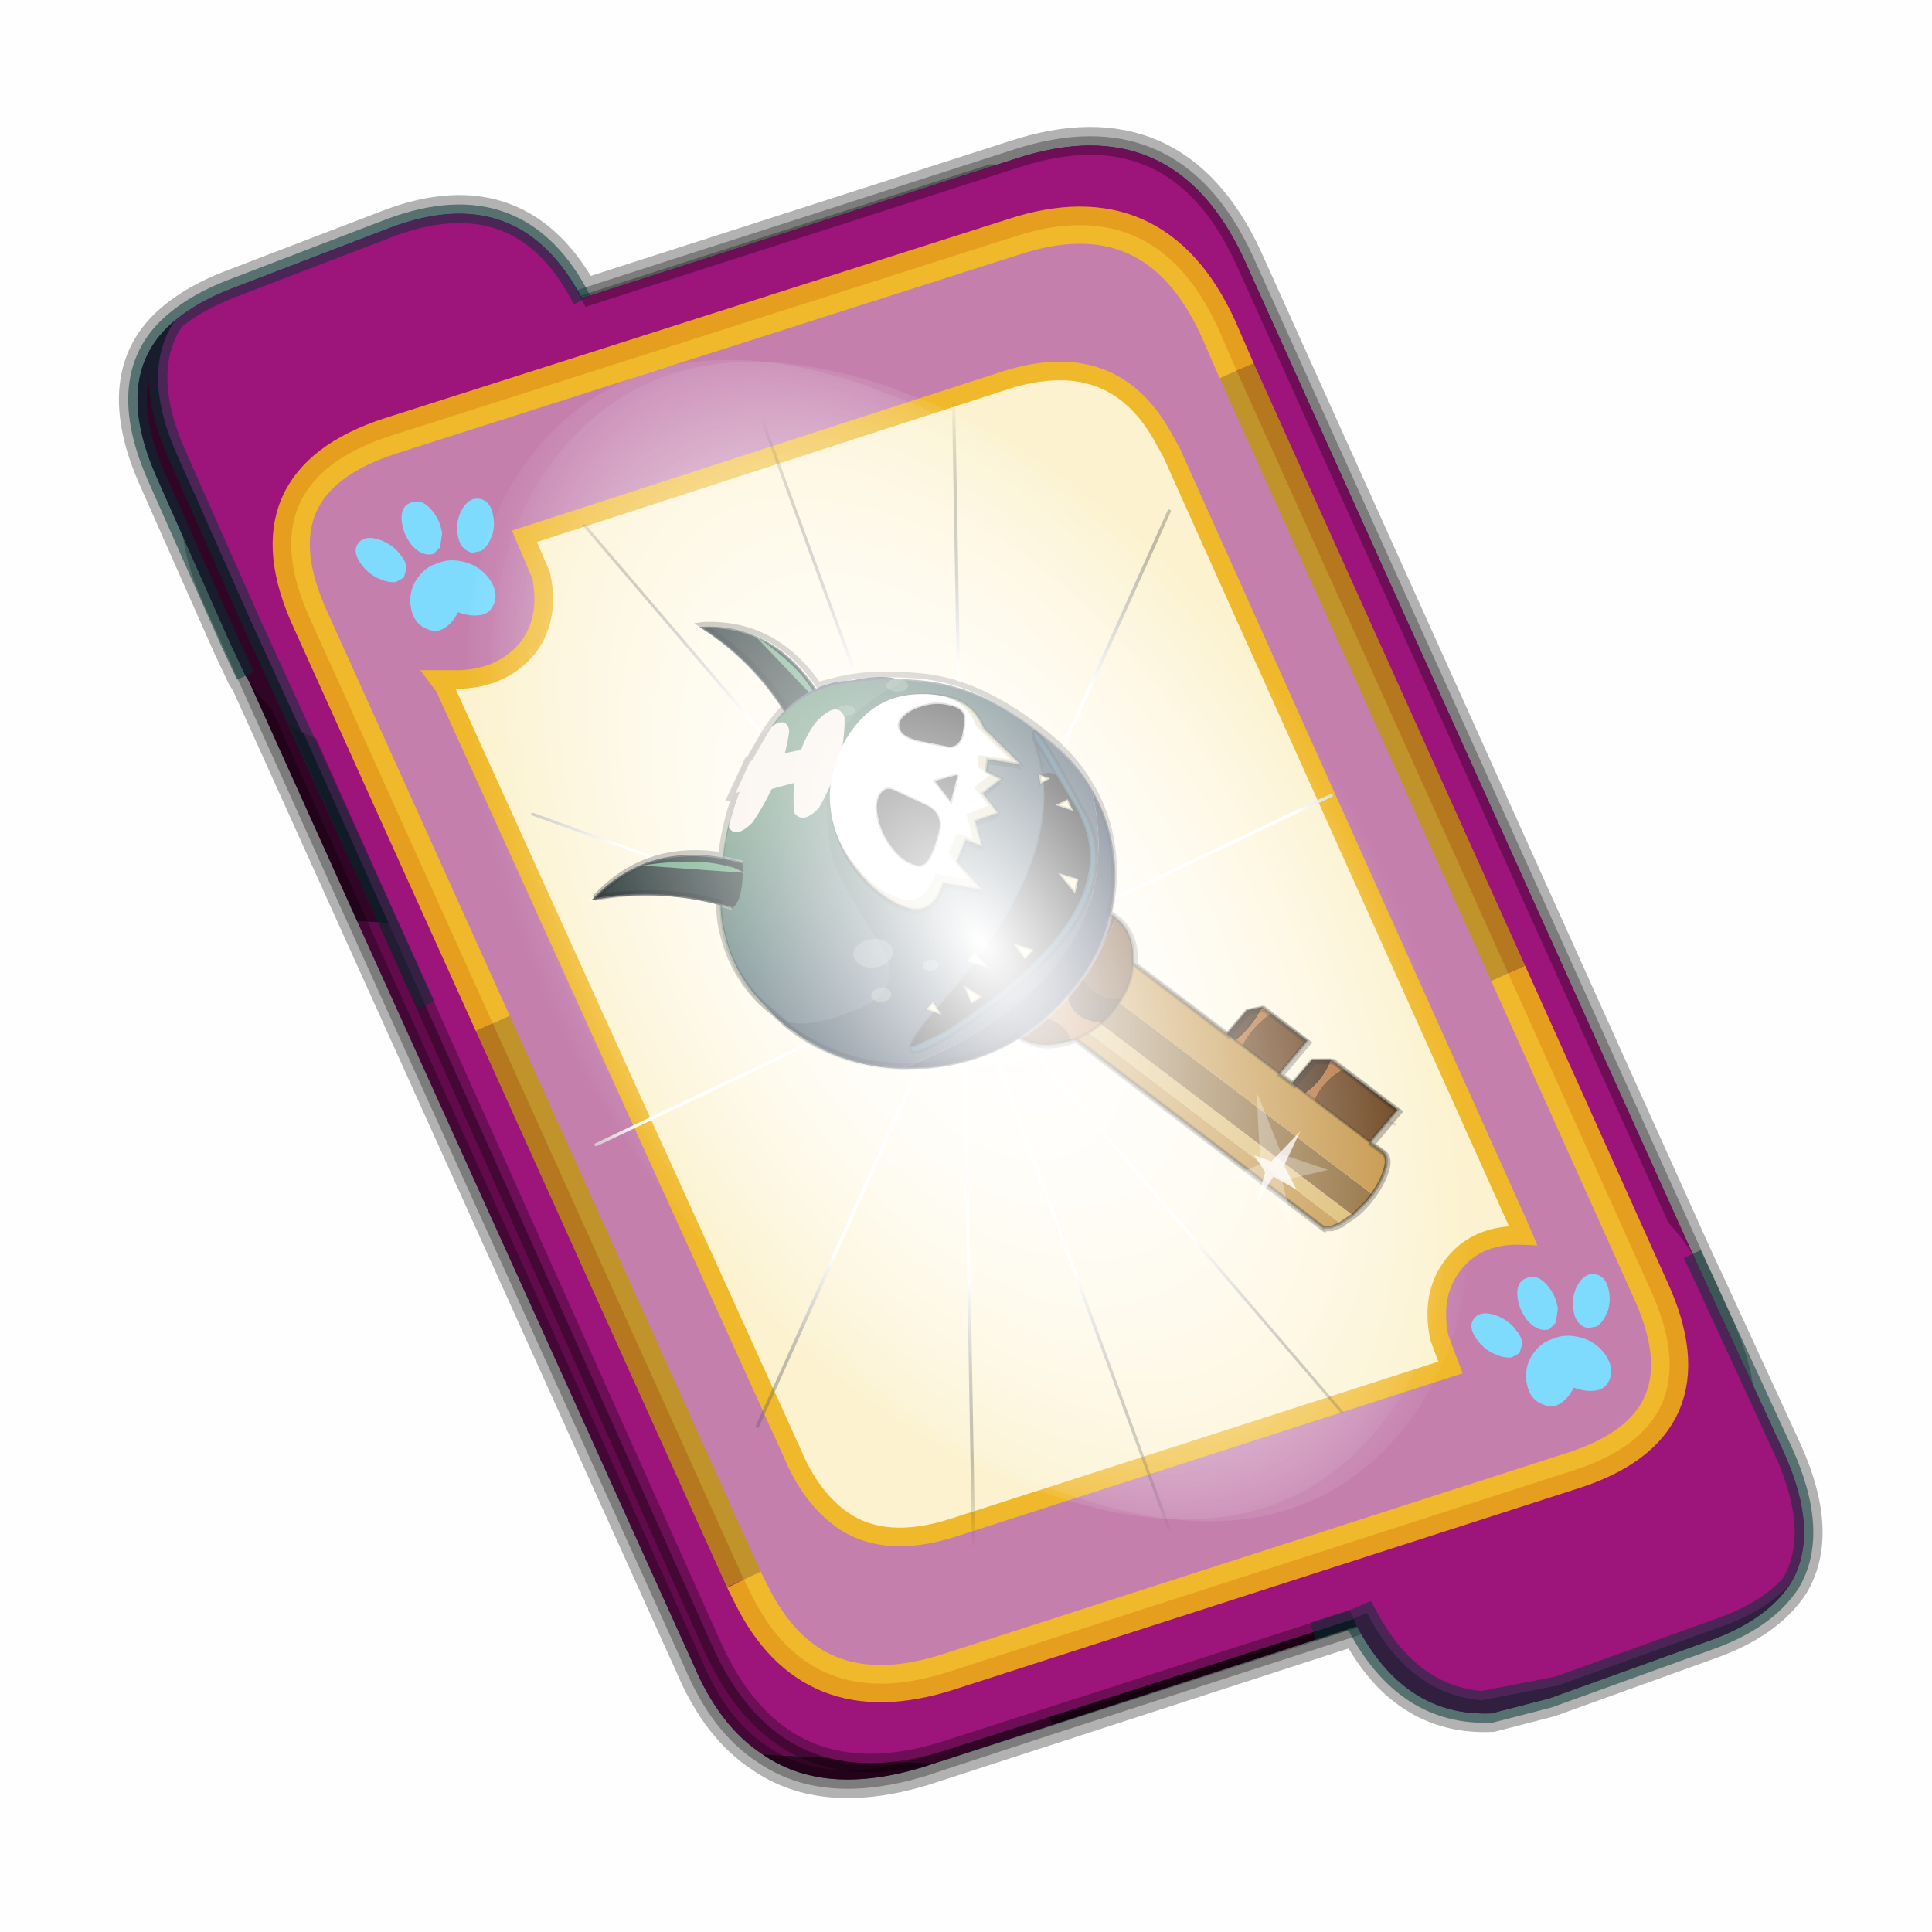 <?xml version='1.0' encoding='UTF-8'?>
<svg xmlns:xlink="http://www.w3.org/1999/xlink" xmlns="http://www.w3.org/2000/svg" version="1.1" width="60px" height="60px" viewBox="0.0 0.0 60.0 60.0"><defs><g id="c1"><path fill="#000000" fill-opacity="0.004" d="M0.0 0.0 L60.0 0.0 60.0 60.0 0.0 60.0 0.0 0.0"/></g><g id="c2"><path fill="#006699" stroke="none" d="M31.5 39.85 L19.8 43.65 Q17.15 44.45 15.5 43.3 14.35 42.55 13.65 40.9 L1.7 14.45 1.6 14.3 1.2 13.45 -0.75 9.05 Q-2.05 6.2 -0.3 4.75 0.3 4.25 1.2 3.9 L5.5 2.25 Q8.95 0.95 10.65 4.15 L22.3 0.4 Q26.55 -1.0 28.45 3.1 L40.55 29.95 40.9 30.7 42.95 35.15 Q43.95 37.35 43.15 38.7 42.5 39.7 40.95 40.25 L36.65 41.8 35.1 42.2 Q32.75 42.3 31.5 39.85"/><path fill="none" stroke="#000000" stroke-width="1.0" stroke-opacity="0.298" d="M31.5 39.85 L19.8 43.65 Q17.15 44.45 15.5 43.3 14.35 42.55 13.65 40.9 L1.7 14.45 1.6 14.3 1.2 13.45 -0.75 9.05 Q-2.05 6.2 -0.3 4.75 0.3 4.25 1.2 3.9 L5.5 2.25 Q8.95 0.95 10.65 4.15 L22.3 0.4 Q26.55 -1.0 28.45 3.1 L40.55 29.95 40.9 30.7 42.95 35.15 Q43.95 37.35 43.15 38.7 42.5 39.7 40.95 40.25 L36.65 41.8 35.1 42.2 Q32.75 42.3 31.5 39.85"/><path fill="#300525" stroke="none" d="M0.75 8.25 L29.8 9.75 25.55 0.9 Q26.9 1.6 27.8 3.55 L40.7 32.15 Q42.6 36.3 38.3 37.65 L23.3 42.5 13.15 21.4 4.6 20.9 0.7 12.25 Q-0.45 9.75 0.75 8.25 M20.1 43.55 L19.8 43.65 Q17.15 44.45 15.5 43.3 L20.1 43.55"/><path fill="#630a4c" stroke="none" d="M25.55 0.9 L29.8 9.75 0.75 8.25 Q1.45 7.3 3.1 6.75 L21.65 0.8 25.55 0.9 M4.6 20.9 L13.15 21.4 23.3 42.5 20.1 43.55 15.5 43.3 Q14.35 42.55 13.65 40.9 L4.6 20.9"/><path fill="none" stroke="#000000" stroke-width="0.5" stroke-opacity="0.302" d="M0.75 8.25 Q-0.45 9.75 0.7 12.25 L4.6 20.9 M23.3 42.5 L38.3 37.65 Q42.6 36.3 40.7 32.15 L27.8 3.55 Q26.9 1.6 25.55 0.9 L21.65 0.8 3.1 6.75 Q1.45 7.3 0.75 8.25 M20.1 43.55 L19.8 43.65 Q17.15 44.45 15.5 43.3 14.35 42.55 13.65 40.9 L4.6 20.9 M20.1 43.55 L23.3 42.5"/><path fill="#9d147b" stroke="none" d="M14.2 40.5 L1.35 11.8 Q-0.5 7.75 3.8 6.35 L22.3 0.4 Q26.55 -1.0 28.45 3.1 L41.35 31.7 Q43.25 35.85 38.9 37.25 L20.4 43.2 Q16.1 44.55 14.2 40.5"/><path fill="none" stroke="#000000" stroke-width="0.5" stroke-opacity="0.302" d="M14.2 40.5 L1.35 11.8 Q-0.5 7.75 3.8 6.35 L22.3 0.4 Q26.55 -1.0 28.45 3.1 L41.35 31.7 Q43.25 35.85 38.9 37.25 L20.4 43.2 Q16.1 44.55 14.2 40.5"/><path fill="#9d147b" stroke="none" d="M31.4 39.65 L31.3 39.45 31.25 39.4 29.25 34.95 Q27.55 31.2 31.25 29.85 L35.6 28.25 Q38.8 27.1 40.5 29.85 L40.9 30.7 42.95 35.15 Q43.95 37.35 43.15 38.7 42.5 39.45 41.2 39.9 L36.9 41.45 34.85 41.85 Q32.9 41.7 31.75 39.5 L31.4 39.65"/><path fill="#630a4c" stroke="none" d="M43.15 38.7 Q42.5 39.7 40.95 40.25 L36.65 41.8 35.1 42.2 Q32.75 42.3 31.45 39.8 L31.4 39.65 31.75 39.5 Q32.9 41.7 34.85 41.85 L36.9 41.45 41.2 39.9 Q42.5 39.45 43.15 38.7"/><path fill="none" stroke="#003333" stroke-width="0.5" stroke-opacity="0.51" d="M43.15 38.7 Q42.5 39.7 40.95 40.25 L36.65 41.8 35.1 42.2 Q32.75 42.3 31.45 39.8 L31.4 39.65 30.3 40.0 31.4 39.65 M40.5 29.85 L40.9 30.7 42.95 35.15 Q43.95 37.35 43.15 38.7 42.5 39.45 41.2 39.9 L36.9 41.45 34.85 41.85 Q32.9 41.7 31.75 39.5 L31.4 39.65"/><path fill="#9d147b" stroke="none" d="M10.65 4.2 L10.85 4.6 12.85 9.05 Q14.5 12.8 10.8 14.15 L6.5 15.8 Q4.5 16.6 3.1 15.8 L1.75 12.85 -0.2 8.45 Q-1.25 6.15 -0.3 4.75 0.3 4.25 1.2 3.9 L5.5 2.25 Q9.0 0.95 10.65 4.2"/><path fill="#300525" stroke="none" d="M-0.3 4.75 Q-1.25 6.15 -0.2 8.45 L1.75 12.85 3.1 15.8 Q2.25 15.35 1.6 14.3 L1.2 13.45 -0.75 9.05 Q-2.05 6.2 -0.3 4.75"/><path fill="none" stroke="#003333" stroke-width="0.5" stroke-opacity="0.51" d="M3.1 15.8 L6.45 23.15 M-0.3 4.75 Q0.3 4.25 1.2 3.9 L5.5 2.25 Q9.0 0.95 10.65 4.2 M3.1 15.8 L1.75 12.85 -0.2 8.45 Q-1.25 6.15 -0.3 4.75 -2.05 6.2 -0.75 9.05 L1.2 13.45 1.6 14.3"/><path fill="#fcf2cf" stroke="none" d="M9.15 13.6 Q9.8 12.8 9.55 11.6 L9.1 10.55 22.05 6.35 Q24.9 5.45 26.25 7.85 L26.5 8.3 35.8 29.0 35.95 29.35 Q34.75 29.3 34.1 30.1 33.45 30.9 33.7 32.1 L34.0 32.9 20.65 37.2 Q18.8 37.8 17.65 37.0 16.8 36.4 16.3 35.2 L6.95 14.6 6.8 14.4 7.1 14.4 Q8.4 14.45 9.15 13.6"/><path fill="#c47fad" stroke="none" d="M9.15 13.6 Q8.4 14.45 7.1 14.4 L6.8 14.4 6.95 14.6 16.3 35.2 Q16.8 36.4 17.65 37.0 18.8 37.8 20.65 37.2 L34.0 32.9 33.7 32.1 Q33.45 30.9 34.1 30.1 34.75 29.3 35.95 29.35 L35.8 29.0 26.5 8.3 26.25 7.85 Q24.9 5.45 22.05 6.35 L9.1 10.55 9.55 11.6 Q9.8 12.8 9.15 13.6 M28.25 6.1 L35.55 22.3 39.35 30.75 Q41.1 34.5 37.2 35.7 L20.45 41.1 Q16.8 42.25 15.2 39.0 L15.0 38.6 8.25 23.65 3.35 12.8 Q1.65 9.1 5.5 7.85 L22.25 2.5 Q26.05 1.25 27.75 4.95 L28.25 6.1"/><path fill="none" stroke="#ffcc00" stroke-width="1.0" stroke-opacity="0.749" d="M35.55 22.3 L39.35 30.75 Q41.1 34.5 37.2 35.7 L20.45 41.1 Q16.8 42.25 15.2 39.0 L15.0 38.6 M8.25 23.65 L3.35 12.8 Q1.65 9.1 5.5 7.85 L22.25 2.5 Q26.05 1.25 27.75 4.95 L28.25 6.1"/><path fill="none" stroke="#bf9900" stroke-width="1.0" stroke-opacity="0.749" d="M28.25 6.1 L35.55 22.3 M15.0 38.6 L8.25 23.65"/><path fill="none" stroke="#f0b92b" stroke-width="0.5" d="M9.15 13.6 Q9.8 12.8 9.55 11.6 L9.1 10.55 22.05 6.35 Q24.9 5.45 26.25 7.85 L26.5 8.3 35.8 29.0 35.95 29.35 Q34.75 29.3 34.1 30.1 33.45 30.9 33.7 32.1 L34.0 32.9 20.65 37.2 Q18.8 37.8 17.65 37.0 16.8 36.4 16.3 35.2 L6.95 14.6 6.8 14.4 7.1 14.4 Q8.4 14.45 9.15 13.6"/></g><g id="c3"><path fill="#7fdbfe" stroke="none" d="M10.75 4.9 Q10.75 4.6 10.9 4.35 11.25 3.45 11.95 2.75 13.3 1.5 14.35 2.1 15.4 2.7 14.95 4.45 14.7 5.4 14.1 6.15 L13.75 6.5 Q13.1 7.15 12.35 7.35 L11.4 7.2 Q10.95 6.9 10.75 6.4 10.5 5.75 10.75 4.9 M7.5 5.9 Q7.0 5.85 6.6 5.5 6.05 5.0 5.8 4.15 L5.7 3.6 Q5.55 2.65 5.8 1.7 6.25 0.0 7.5 0.0 L7.6 0.0 Q8.85 0.0 9.3 1.7 9.55 2.65 9.4 3.6 L9.3 4.15 8.5 5.5 7.6 5.9 7.5 5.9 M4.35 4.9 Q4.6 5.75 4.35 6.4 L3.7 7.2 2.75 7.35 Q2.0 7.15 1.35 6.5 L1.0 6.15 Q0.4 5.4 0.15 4.45 -0.3 2.7 0.75 2.1 1.8 1.5 3.15 2.75 3.85 3.45 4.2 4.35 L4.35 4.9 M5.5 13.7 Q4.45 13.9 3.65 12.95 2.75 12.0 3.2 10.25 3.7 8.5 5.25 7.6 6.4 6.9 7.55 7.0 8.75 6.9 9.9 7.6 11.45 8.5 11.95 10.25 12.35 12.0 11.5 12.95 10.7 13.9 9.65 13.7 8.55 13.5 7.55 12.6 6.55 13.5 5.5 13.7"/></g><g id="c4"><g><use transform="matrix(1.0,0.0,0.0,1.0,0.0,0.0)" xlink:href="#c3"/></g></g><radialGradient gradientUnits="userSpaceOnUse" r="819.2" cx="0" cy="0" spreadMethod="pad" gradientTransform="matrix(0.091,0.0,0.0,0.091,0.6,3.4)" id="gradient1"><stop offset="0.0" stop-color="#ffffff"/><stop offset="1.0" stop-color="#ffffff" stop-opacity="0.0"/></radialGradient><g id="c5"><path stroke="none" fill="url(#gradient1)" d="M36.65 -54.65 Q60.05 -42.0 69.75 -17.95 80.55 8.9 68.0 34.1 55.45 59.35 26.8 68.2 -1.8 77.05 -29.7 64.3 -57.6 51.6 -68.45 24.75 -79.3 -2.05 -66.75 -27.25 L-66.7 -27.3 Q-54.1 -52.5 -25.5 -61.4 3.1 -70.2 31.0 -57.5 L36.65 -54.65"/></g><g id="c6"><g><use transform="matrix(1.0,0.0,0.0,1.0,0.0,0.0)" xlink:href="#c5"/></g></g><radialGradient gradientUnits="userSpaceOnUse" r="819.2" cx="0" cy="0" spreadMethod="pad" gradientTransform="matrix(0.209,0.0,0.0,0.177,67.15,107.2)" id="gradient2"><stop offset="0.357" stop-color="#ffffff"/><stop offset="0.671" stop-opacity="0.0"/></radialGradient><g id="c7"><path fill="none" stroke-linejoin="round" stroke-linecap="round" stroke="url(#gradient2)" stroke-width="0.5" d="M136.55 165.8 L68.6 106.0 68.4 106.0 118.25 201.5 M68.3 105.8 L68.35 105.8 68.3 105.8 68.3 105.85 68.4 106.0 68.3 106.0 86.55 211.5 M68.3 105.8 L68.3 105.85 68.3 106.0 68.15 105.95 18.25 151.55 M68.3 105.85 L68.25 105.85 68.3 106.0 50.0 193.2 M68.25 105.85 L68.15 105.95 0.05 97.7 M68.3 105.85 L68.25 105.8 68.25 105.85 M68.25 105.8 L68.2 105.7 0.0 45.7 M68.3 105.8 L68.25 105.75 68.25 105.8 M68.25 105.75 L68.2 105.7 18.25 10.05 M68.6 106.0 L68.35 105.8 118.25 60.15 M86.6 18.35 L68.3 105.8 M136.6 114.25 L68.6 106.0 M68.25 105.75 L49.95 0.05"/></g><g id="c8"><g><use transform="matrix(1.0,0.0,0.0,1.0,0.0,0.0)" xlink:href="#c7"/></g></g><g id="c9"><g><use transform="matrix(1.0,0.0,0.0,1.0,0.0,0.0)" xlink:href="#c2"/></g><g><use transform="matrix(0.239,-0.087,0.1,0.234,34.25,31.15)" xlink:href="#c4"/></g><g><use transform="matrix(0.239,-0.087,0.1,0.234,4.25,10.3)" xlink:href="#c4"/></g><g><use transform="matrix(0.141,-0.038,0.111,0.226,20.25,20.65)" filter="url(#filter7)" xlink:href="#c6"/></g><g><use transform="matrix(-0.155,0.051,0.084,0.147,22.6,3.15)" filter="url(#filter8)" xlink:href="#c8"/></g></g><filter id="filter7"><feColorMatrix in="SourceGraphic" type="matrix" values="0.0 0.0 0.0 0.0 0.797 0.0 0.0 0.0 0.0 0.598 0.0 0.0 0.0 0.0 0.199 0.0 0.0 0.0 1.0 0.0" result="cxform"/><feComposite operator="in" in2="SourceGraphic" result="color-xform"/></filter><filter id="filter8"><feColorMatrix in="SourceGraphic" type="matrix" values="0.0 0.0 0.0 0.0 0.996 0.0 0.0 0.0 0.0 0.996 0.0 0.0 0.0 0.0 0.996 0.0 0.0 0.0 1.0 0.0" result="cxform"/><feComposite operator="in" in2="SourceGraphic" result="color-xform"/></filter><radialGradient gradientUnits="userSpaceOnUse" r="819.2" cx="0" cy="0" spreadMethod="pad" gradientTransform="matrix(-0.052,-0.12,-0.139,0.018,101.15,-7.0)" id="gradient3"><stop offset="0.067" stop-color="#ffffff" stop-opacity="0.643"/><stop offset="0.212" stop-color="#4bb54a" stop-opacity="0.58"/><stop offset="1.0" stop-color="#305657" stop-opacity="0.0"/></radialGradient><g id="c10"><path fill="#b06323" stroke="none" d="M19.6 101.75 L20.6 100.1 Q16.0 99.1 12.95 95.65 L11.65 97.85 Q16.25 98.65 19.3 102.3 L19.6 101.75"/><path fill="#3b1d05" stroke="none" d="M12.95 95.65 Q16.0 99.1 20.6 100.1 L22.05 98.05 16.05 94.6 12.95 95.65"/><path fill="#5e3108" stroke="none" d="M11.65 97.85 L5.9 107.7 13.55 112.15 19.3 102.3 Q16.25 98.65 11.65 97.85"/><path fill="none" stroke="#000000" stroke-width="0.5" stroke-opacity="0.302" d="M20.6 100.1 L19.6 101.75 20.6 100.1 M12.95 95.65 L16.05 94.6 22.05 98.05 20.6 100.1 M19.3 102.3 L19.6 101.75 M12.95 95.65 L11.65 97.85 5.9 107.7 13.55 112.15 19.3 102.3"/><path fill="#3b1d05" stroke="none" d="M27.85 87.45 L28.9 86.1 22.9 82.65 20.2 83.0 Q23.5 86.05 27.85 87.45"/><path fill="#b06323" stroke="none" d="M27.0 88.95 L27.2 88.55 27.85 87.45 Q23.5 86.05 20.2 83.0 L19.35 84.5 Q23.7 85.75 27.0 88.95"/><path fill="#5e3108" stroke="none" d="M19.35 84.5 L15.45 91.1 23.1 95.55 27.0 88.95 Q23.7 85.75 19.35 84.5"/><path fill="none" stroke="#000000" stroke-width="0.5" stroke-opacity="0.302" d="M27.0 88.95 L27.2 88.55 27.85 87.45 28.9 86.1 22.9 82.65 20.2 83.0 19.35 84.5 15.45 91.1 23.1 95.55 27.0 88.95 M27.2 88.55 L27.85 87.45"/><path fill="#825a20" stroke="none" d="M38.3 67.6 Q38.05 68.8 39.5 70.7 40.85 72.25 43.1 73.75 L15.9 120.45 17.2 121.25 20.55 122.85 47.7 76.15 50.2 76.9 Q52.45 77.2 53.3 76.5 L53.8 75.75 Q54.05 74.65 52.6 72.8 50.9 70.65 47.75 68.8 44.6 67.05 41.9 66.6 39.15 66.1 38.5 67.3 L38.35 67.45 38.3 67.6"/><path fill="#be8830" stroke="none" d="M15.9 120.45 L43.1 73.75 Q40.85 72.25 39.5 70.7 38.05 68.8 38.3 67.6 L11.2 113.95 Q10.55 115.2 12.3 117.25 13.7 118.95 15.9 120.45 M53.3 76.5 Q52.45 77.2 50.2 76.9 L23.05 123.55 24.9 123.65 26.0 123.3 Q26.05 123.25 26.1 123.35 L26.15 123.25 53.3 76.5"/><path fill="#d7b15b" stroke="none" d="M50.2 76.9 L47.7 76.15 20.55 122.85 23.0 123.5 23.05 123.55 50.2 76.9"/><path fill="#ffcc00" stroke="none" d="M53.8 75.75 L53.3 76.5 53.7 76.2 53.8 75.75"/><path fill="none" stroke="#000000" stroke-width="0.5" stroke-opacity="0.302" d="M38.3 67.6 L38.35 67.45 38.5 67.3 Q39.15 66.1 41.9 66.6 44.6 67.05 47.75 68.8 50.9 70.65 52.6 72.8 54.05 74.65 53.8 75.75 L53.3 76.5 26.15 123.25 26.1 123.35 Q26.05 123.25 26.0 123.3 L24.9 123.65 23.05 123.55 23.0 123.5 20.55 122.85 17.2 121.25 15.9 120.45 Q13.7 118.95 12.3 117.25 10.55 115.2 11.2 113.95 L38.3 67.6 M53.8 75.75 L53.7 76.2 53.3 76.5"/><path fill="#3b1d05" stroke="none" d="M62.6 71.95 Q63.55 68.95 62.0 65.35 60.0 60.6 54.95 57.6 49.9 54.65 44.85 55.1 39.75 55.65 37.65 59.3 L37.4 59.85 Q42.1 64.85 47.1 67.9 46.2 73.0 42.1 73.6 L44.45 75.25 Q45.8 76.05 47.15 76.65 52.05 74.3 50.5 69.6 53.7 71.0 56.95 71.6 L62.6 71.95"/><path fill="#5e3108" stroke="none" d="M62.6 71.95 L56.95 71.6 Q52.85 74.1 53.25 77.85 L54.65 77.7 Q59.7 77.3 61.8 73.7 L62.6 71.95 M42.1 73.6 Q46.2 73.0 47.1 67.9 42.1 64.85 37.4 59.85 35.55 63.2 37.5 67.6 38.9 71.1 42.1 73.6"/><path fill="#b06323" stroke="none" d="M56.95 71.6 Q53.7 71.0 50.5 69.6 52.05 74.3 47.15 76.65 50.2 77.85 53.25 77.85 52.85 74.1 56.95 71.6"/><path fill="none" stroke="#000000" stroke-width="0.5" stroke-opacity="0.302" d="M37.4 59.85 L37.65 59.3 Q39.75 55.65 44.85 55.1 49.9 54.65 54.95 57.6 60.0 60.6 62.0 65.35 63.55 68.95 62.6 71.95 L61.8 73.7 Q59.7 77.3 54.65 77.7 L53.25 77.85 Q50.2 77.85 47.15 76.65 45.8 76.05 44.45 75.25 L42.1 73.6 M37.4 59.85 Q35.55 63.2 37.5 67.6 38.9 71.1 42.1 73.6"/><path fill="#172726" stroke="none" d="M83.2 -12.1 Q71.25 -8.6 69.0 5.7 71.85 7.5 74.1 7.8 L75.85 7.55 Q77.25 -3.35 83.5 -12.15 L83.2 -12.1"/><path fill="none" stroke="#ffffff" stroke-width="0.5" stroke-opacity="0.302" d="M83.2 -12.1 Q71.25 -8.6 69.0 5.7 M83.2 -12.1 L83.5 -12.15 Q77.25 -3.35 75.85 7.55"/><path fill="#609f79" stroke="none" d="M75.2 -7.55 Q70.25 0.0 69.85 5.15 L69.85 3.65 69.8 7.05 75.2 -7.55"/><path fill="#313c57" stroke="none" d="M67.3 5.0 Q60.6 5.0 51.45 9.35 46.7 11.6 42.65 15.8 38.9 19.9 35.65 25.95 32.65 31.45 32.1 36.9 38.45 70.65 82.5 73.1 90.8 69.8 95.6 63.05 L97.75 59.75 Q104.0 48.3 99.05 35.3 94.4 22.5 84.3 13.8 74.05 4.9 67.3 5.0"/><path fill="#19243e" stroke="none" d="M82.5 73.1 Q38.45 70.65 32.1 36.9 31.25 43.9 33.85 51.2 38.7 64.2 51.65 70.85 64.7 77.85 78.2 74.5 L82.5 73.1"/><path fill="none" stroke="#ffffff" stroke-width="0.5" stroke-opacity="0.302" d="M32.1 36.9 Q32.65 31.45 35.65 25.95 38.9 19.9 42.65 15.8 46.7 11.6 51.45 9.35 60.6 5.0 67.3 5.0 M95.6 63.05 Q90.8 69.8 82.5 73.1 M32.1 36.9 Q31.25 43.9 33.85 51.2 38.7 64.2 51.65 70.85 64.7 77.85 78.2 74.5 L82.5 73.1"/><path fill="#4b5572" stroke="none" d="M95.45 26.65 Q90.35 17.6 81.1 10.1 71.9 2.6 62.7 5.35 56.8 6.05 54.7 8.35 69.4 10.35 74.0 20.5 78.55 30.75 78.65 35.4 78.85 40.35 77.15 50.15 75.5 60.1 85.5 60.65 95.55 61.25 97.95 58.15 100.35 55.0 101.3 50.2 102.2 45.3 101.25 40.55 100.6 35.6 95.45 26.65"/><path fill="#ffffff" fill-opacity="0.302" d="M57.65 19.0 Q59.0 18.5 59.6 17.45 60.2 16.4 59.7 15.5 59.2 14.7 57.85 14.5 56.5 14.3 55.15 14.85 53.8 15.5 53.2 16.55 52.6 17.6 53.1 18.35 53.6 19.25 54.95 19.45 56.3 19.65 57.65 19.0"/><path fill="#ffffff" fill-opacity="0.302" d="M56.6 9.75 L57.6 8.9 Q57.9 8.35 57.65 7.95 L56.7 7.45 55.3 7.6 54.3 8.45 Q54.0 9.0 54.25 9.4 54.5 9.85 55.2 9.95 L56.6 9.75"/><path fill="#ffffff" fill-opacity="0.302" d="M66.4 10.85 Q66.95 10.65 67.2 10.25 L67.25 9.4 Q67.05 9.05 66.5 9.0 L65.35 9.15 64.55 9.85 Q64.3 10.25 64.5 10.6 64.75 10.95 65.3 11.05 L66.4 10.85"/><path fill="#ffffff" fill-opacity="0.302" d="M77.1 50.05 Q75.85 50.6 75.5 51.65 75.15 52.7 75.9 53.6 76.6 54.45 78.0 54.65 79.4 54.8 80.6 54.25 81.75 53.65 82.1 52.6 82.45 51.55 81.8 50.7 81.05 49.8 79.65 49.65 78.25 49.45 77.1 50.05"/><path fill="#ffffff" fill-opacity="0.302" d="M79.6 58.5 Q78.95 58.8 78.8 59.35 78.6 59.9 79.0 60.3 79.3 60.75 80.05 60.85 L81.4 60.65 82.15 59.8 Q82.3 59.25 82.0 58.85 81.6 58.4 80.9 58.3 L79.6 58.5"/><path fill="#ffffff" fill-opacity="0.302" d="M69.75 56.55 Q69.2 56.8 69.1 57.25 68.95 57.65 69.3 58.0 69.55 58.35 70.1 58.4 L71.2 58.25 71.8 57.6 Q71.9 57.15 71.65 56.8 71.35 56.45 70.75 56.35 L69.75 56.55"/><path stroke="none" fill="url(#gradient3)" d="M59.9 6.35 L57.95 6.85 Q55.0 7.85 51.65 9.45 47.0 11.75 42.95 15.85 39.15 20.05 35.9 26.1 33.05 31.65 32.35 37.05 31.5 44.0 34.1 51.3 38.95 64.3 51.95 71.0 64.95 78.0 78.4 74.6 L82.8 73.2 Q91.1 69.9 96.0 63.15 L98.0 59.85 99.4 56.95 Q100.95 54.3 101.65 50.6 102.55 45.7 101.65 41.0 100.9 36.05 95.85 27.05 93.45 22.85 90.05 19.0 L90.75 18.9 Q89.1 16.9 85.25 13.5 L84.8 13.45 81.45 10.55 Q73.45 4.05 65.25 5.25 62.8 5.45 59.9 6.35"/><path fill="#f6ede4" stroke="none" d="M66.4 21.05 Q78.35 18.65 90.1 18.95 L84.55 13.55 Q73.9 13.3 64.95 17.45 62.1 20.25 66.4 21.05"/><path fill="#f6ede4" stroke="none" d="M81.5 24.15 Q78.05 14.4 71.5 10.25 66.5 7.7 66.65 11.1 69.65 18.6 77.2 24.8 81.0 26.75 81.5 24.15"/><path fill="#f6ede4" stroke="none" d="M93.0 22.9 Q88.15 13.4 81.1 9.35 75.75 6.9 76.45 10.2 80.55 17.45 88.85 23.5 92.85 25.4 93.0 22.9"/><path fill="#000000" stroke="none" d="M79.4 69.7 Q78.35 68.35 73.7 65.6 43.9 49.7 38.9 31.75 37.7 31.45 36.8 32.6 L36.75 32.7 35.85 39.65 35.85 41.95 Q36.35 60.1 72.95 69.3 L78.75 69.95 79.4 69.7"/><path fill="#275069" stroke="none" d="M79.4 69.7 L78.75 69.95 72.95 69.3 Q36.35 60.1 35.85 41.95 L35.85 39.65 36.75 32.7 36.8 32.6 Q37.4 26.9 37.75 25.0 36.35 20.35 34.95 40.3 34.75 41.3 34.8 42.35 35.45 61.0 72.6 70.35 79.15 71.75 79.6 70.75 79.8 70.45 79.4 69.7"/><path fill="#1c384a" stroke="none" d="M36.8 32.6 Q37.7 31.45 38.9 31.75 38.05 28.35 37.85 25.05 L37.75 25.0 Q37.4 26.9 36.8 32.6"/><path fill="none" stroke="#000000" stroke-width="0.5" stroke-opacity="0.302" d="M38.9 31.75 Q43.9 49.7 73.7 65.6 78.35 68.35 79.4 69.7 L78.75 69.95 72.95 69.3 Q36.35 60.1 35.85 41.95 L35.85 39.65 36.75 32.7 36.8 32.6 Q37.4 26.9 37.75 25.0 36.35 20.35 34.95 40.3 34.75 41.3 34.8 42.35 35.45 61.0 72.6 70.35 79.15 71.75 79.6 70.75 79.8 70.45 79.4 69.7 M38.9 31.75 Q38.05 28.35 37.85 25.05 L37.75 25.0"/><path fill="#fbf1bf" stroke="none" d="M61.35 61.05 L62.5 57.5 64.35 58.75 61.35 61.05"/><path fill="none" stroke="#000000" stroke-width="0.5" stroke-opacity="0.302" d="M61.35 61.05 L62.5 57.5 64.35 58.75 61.35 61.05"/><path fill="#fbf1bf" stroke="none" d="M72.2 66.25 L72.65 63.6 74.35 64.5 72.2 66.25"/><path fill="none" stroke="#000000" stroke-width="0.5" stroke-opacity="0.302" d="M72.2 66.25 L72.65 63.6 74.35 64.5 72.2 66.25"/><path fill="#fbf1bf" stroke="none" d="M54.9 61.65 L55.65 58.4 52.85 60.55 54.9 61.65"/><path fill="none" stroke="#000000" stroke-width="0.5" stroke-opacity="0.302" d="M54.9 61.65 L55.65 58.4 52.85 60.55 54.9 61.65"/><path fill="#fbf1bf" stroke="none" d="M66.65 66.05 L66.55 62.65 64.45 65.55 66.65 66.05"/><path fill="none" stroke="#000000" stroke-width="0.5" stroke-opacity="0.302" d="M66.65 66.05 L66.55 62.65 64.45 65.55 66.65 66.05"/><path fill="#fbf1bf" stroke="none" d="M42.2 53.5 L43.45 49.1 40.65 51.25 42.2 53.5"/><path fill="none" stroke="#000000" stroke-width="0.5" stroke-opacity="0.302" d="M42.2 53.5 L43.45 49.1 40.65 51.25 42.2 53.5"/><path fill="#fbf1bf" stroke="none" d="M36.7 37.3 L39.05 37.6 36.65 39.55 36.7 37.3"/><path fill="none" stroke="#000000" stroke-width="0.5" stroke-opacity="0.302" d="M36.7 37.3 L39.05 37.6 36.65 39.55 36.7 37.3"/><path fill="#fbf1bf" stroke="none" d="M39.55 31.55 L39.95 33.2 38.0 32.85 39.55 31.55"/><path fill="none" stroke="#000000" stroke-width="0.5" stroke-opacity="0.302" d="M39.55 31.55 L39.95 33.2 38.0 32.85 39.55 31.55"/><path fill="#000000" fill-opacity="0.302" d="M62.75 45.25 Q66.9 50.4 70.8 46.95 74.45 43.6 76.0 37.35 77.5 31.05 74.5 24.35 71.65 17.9 65.6 14.25 59.45 10.4 53.25 12.4 46.85 14.3 45.65 18.5 45.2 20.05 45.2 21.65 L41.85 29.7 46.85 27.05 47.95 28.95 46.2 31.0 50.0 32.4 49.0 36.6 53.2 36.6 53.9 41.3 56.15 39.3 58.4 41.65 58.9 42.35 58.6 43.6 56.95 48.65 Q59.85 46.9 62.75 45.25"/><path fill="#dad4b4" stroke="none" d="M74.35 23.5 Q77.25 30.15 75.75 36.45 74.3 42.75 70.55 46.15 66.75 49.5 62.6 44.35 L56.8 47.7 58.85 41.55 58.15 40.75 55.95 38.45 53.7 40.4 53.05 35.75 48.8 35.7 49.85 31.55 45.9 30.2 47.8 28.05 46.7 26.15 41.7 28.9 45.05 20.8 Q45.0 19.15 45.4 17.7 46.65 13.35 53.0 11.55 59.3 9.65 65.4 13.35 71.45 17.1 74.35 23.5"/><path fill="none" stroke="#000000" stroke-width="0.5" stroke-opacity="0.302" d="M74.35 23.5 Q77.25 30.15 75.75 36.45 74.3 42.75 70.55 46.15 66.75 49.5 62.6 44.35 L56.8 47.7 58.85 41.55 58.15 40.75 55.95 38.45 53.7 40.4 53.05 35.75 48.8 35.7 49.85 31.55 45.9 30.2 47.8 28.05 46.7 26.15 41.7 28.9 45.05 20.8 Q45.0 19.15 45.4 17.7 46.65 13.35 53.0 11.55 59.3 9.65 65.4 13.35 71.45 17.1 74.35 23.5"/><path fill="#ffffff" stroke="none" d="M75.8 35.1 Q74.5 41.1 70.95 44.25 67.4 47.35 63.2 42.35 L58.25 45.25 59.7 39.6 58.95 38.95 56.85 36.75 54.7 38.6 54.0 34.15 49.85 33.9 50.85 30.05 47.45 28.9 Q47.9 28.6 48.8 26.8 L47.8 24.95 43.1 27.4 46.2 19.85 Q46.0 18.3 46.45 17.0 47.55 12.9 53.7 11.2 59.75 9.5 65.6 13.15 71.45 16.8 74.4 22.95 77.1 29.1 75.8 35.1"/><path fill="#000000" stroke="none" d="M63.7 26.25 L60.0 30.15 Q57.5 32.6 59.75 35.65 62.0 38.7 63.5 39.7 64.9 40.75 66.25 39.35 67.75 38.05 68.35 35.2 69.0 32.45 68.35 29.6 67.8 26.9 66.3 25.9 64.85 24.85 63.7 26.25"/><path fill="none" stroke="#000000" stroke-width="0.5" stroke-opacity="0.302" d="M63.7 26.25 Q64.85 24.85 66.3 25.9 67.8 26.9 68.35 29.6 69.0 32.45 68.35 35.2 67.75 38.05 66.25 39.35 64.9 40.75 63.5 39.7 62.0 38.7 59.75 35.65 57.5 32.6 60.0 30.15 L63.7 26.25"/><path fill="#000000" stroke="none" d="M56.85 14.15 Q55.1 13.45 52.85 13.65 50.65 13.8 49.0 15.0 47.2 16.1 47.4 17.45 47.75 18.75 49.1 20.75 50.55 22.55 52.1 21.8 L56.1 19.35 Q58.6 17.8 58.6 16.35 58.7 14.9 56.85 14.15"/><path fill="none" stroke="#000000" stroke-width="0.5" stroke-opacity="0.302" d="M56.85 14.15 Q58.7 14.9 58.6 16.35 58.6 17.8 56.1 19.35 L52.1 21.8 Q50.55 22.55 49.1 20.75 47.75 18.75 47.4 17.45 47.2 16.1 49.0 15.0 50.65 13.8 52.85 13.65 55.1 13.45 56.85 14.15"/><path fill="#000000" stroke="none" d="M52.6 27.05 L56.7 26.8 55.6 31.15 52.6 27.05"/><path fill="none" stroke="#000000" stroke-width="0.5" stroke-opacity="0.302" d="M52.6 27.05 L56.7 26.8 55.6 31.15 52.6 27.05"/><path fill="#172726" stroke="none" d="M98.3 36.75 Q107.9 29.25 120.25 27.45 L120.0 27.35 Q106.15 20.25 93.3 29.55 94.7 33.45 96.45 35.5 97.45 36.5 98.3 36.75"/><path fill="none" stroke="#ffffff" stroke-width="0.5" stroke-opacity="0.302" d="M98.3 36.75 Q107.9 29.25 120.25 27.45 L120.0 27.35 Q106.15 20.25 93.3 29.55"/><path fill="#609f79" stroke="none" d="M109.65 24.5 Q99.4 26.35 95.15 30.1 L96.25 28.9 Q94.9 30.15 93.7 31.5 L109.65 24.5"/><path fill="none" stroke="#000000" stroke-width="1.0" stroke-opacity="0.302" d="M38.05 58.6 Q35.4 54.9 33.75 50.35 31.1 43.1 32.0 36.2 32.55 30.7 35.5 25.2 38.8 19.15 42.6 15.05 46.65 10.75 51.3 8.55 54.8 6.9 57.95 5.95 L59.2 5.5 Q62.15 4.7 64.65 4.45 L68.55 4.15 Q71.15 -8.9 82.7 -12.3 L82.95 -12.35 Q77.0 -4.1 75.45 6.0 78.3 7.3 81.1 9.6 L81.25 9.75 81.3 9.75 84.75 12.65 85.15 12.7 90.7 18.1 90.15 18.15 89.85 18.15 Q93.25 22.05 95.65 26.25 L96.15 27.2 Q107.4 21.0 119.35 27.2 L119.6 27.25 Q108.6 28.85 99.9 34.9 101.15 37.95 101.5 40.25 102.45 44.95 101.55 49.8 100.8 53.55 99.2 56.1 L97.85 59.1 Q97.0 60.85 95.8 62.4 90.9 69.1 82.65 72.4 L78.3 73.8 Q69.8 75.95 61.55 74.0 59.45 77.6 54.4 78.0 L53.05 78.05 52.4 78.1 26.1 123.55 26.05 123.6 25.9 123.5 24.8 123.9 22.95 123.8 22.9 123.7 20.45 123.05 Q18.9 122.55 17.1 121.5 L15.85 120.7 Q13.65 119.2 12.2 117.5 10.45 115.45 11.1 114.2 L12.4 112.05 5.7 108.15 12.7 96.1 15.8 95.0 20.65 97.8 22.1 95.4 15.4 91.5 20.1 83.35 22.85 83.0 27.7 85.8 37.65 68.7 37.3 67.85 Q35.35 63.5 37.15 60.1 L37.45 59.55 38.05 58.6"/><path fill="#ffffff" fill-opacity="0.302" d="M31.7 109.15 L27.15 96.7 27.6 108.65 21.25 113.9 29.4 113.1 31.05 123.05 32.25 112.9 37.3 109.55 31.7 109.15"/><path fill="#ffffff" fill-opacity="0.773" d="M29.75 109.3 L23.0 105.9 28.0 110.7 27.7 115.45 30.5 111.95 35.15 115.45 31.5 110.75 32.05 107.3 29.75 109.3"/></g><g id="c11"><g><use transform="matrix(1.0,0.0,0.0,1.0,0.0,0.0)" xlink:href="#c10"/></g></g><g id="c12"><g><use transform="matrix(1.0,0.0,0.0,1.0,6.3,53.35)" xlink:href="#c9"/></g><g><use transform="matrix(-0.146,0.049,0.062,0.14,33.05,63.95)" xlink:href="#c11"/></g><g><use transform="matrix(0.141,-0.038,0.111,0.226,27.2,74.05)" filter="url(#filter12)" xlink:href="#c6"/></g></g><filter id="filter12"><feColorMatrix in="SourceGraphic" type="matrix" values="1.0 0.0 0.0 0.0 0.0 0.0 1.0 0.0 0.0 0.0 0.0 0.0 1.0 0.0 0.0 0.0 0.0 0.0 0.23 0.0" result="cxform"/><feComposite operator="in" in2="SourceGraphic" result="color-xform"/></filter></defs><g><g><use transform="matrix(1.0,0.0,0.0,1.0,0.0,0.0)" xlink:href="#c1"/></g><g><use transform="matrix(1.155,0.0,0.0,1.155,-1.5,-57.15)" xlink:href="#c12"/></g></g></svg>